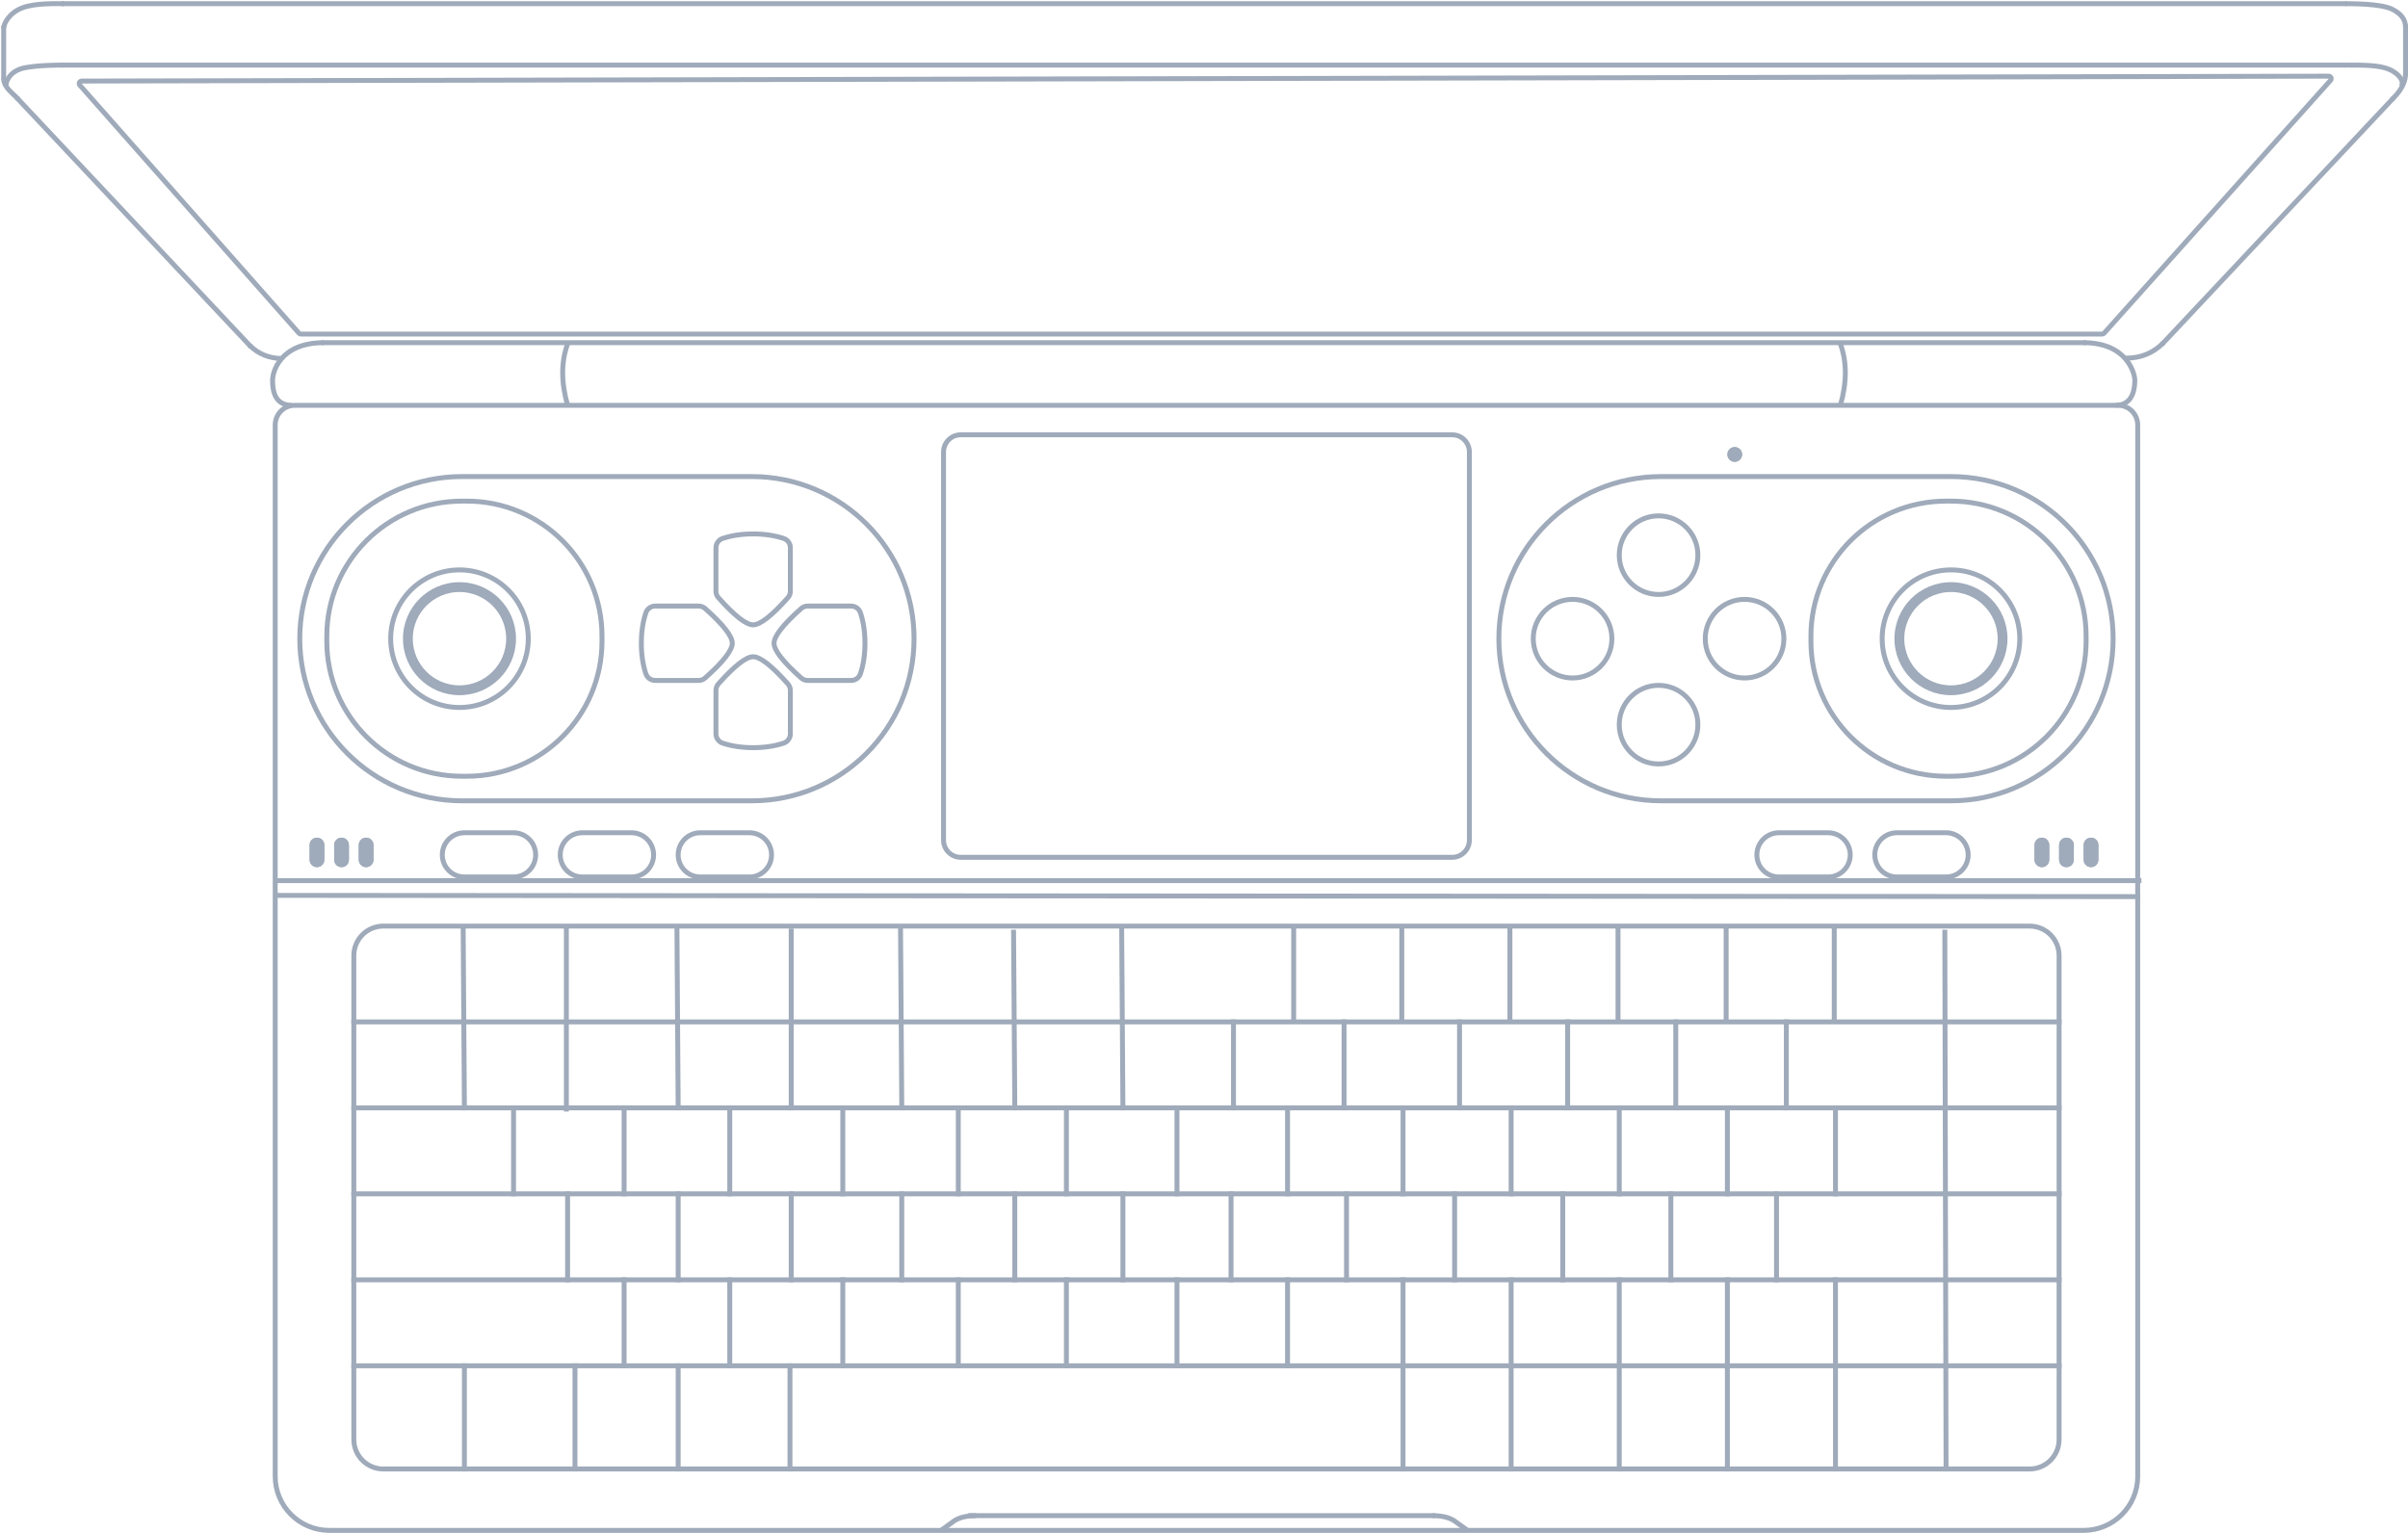 <?xml version="1.0" encoding="UTF-8"?><svg version="1.1" width="980px" height="624px" viewBox="0 0 980.0 624.0" xmlns="http://www.w3.org/2000/svg" xmlns:xlink="http://www.w3.org/1999/xlink"><defs><clipPath id="i0"><path d="M1063,0 L1063,638 L0,638 L0,0 L1063,0 Z"></path></clipPath><clipPath id="i1"><path d="M208,0 C212.418,-8.11624501e-16 216,3.582 216,8 L216,166 C216,170.418 212.418,174 208,174 L8,174 C3.582,174 2.705415e-16,170.418 0,166 L0,8 C-5.41083001e-16,3.582 3.582,5.41083001e-16 8,0 L208,0 Z"></path></clipPath><clipPath id="i2"><path d="M29,0 C45.016,-2.94213882e-15 58,12.984 58,29 C58,45.016 45.016,58 29,58 C12.984,58 9.80712939e-16,45.016 0,29 C-1.96142588e-15,12.984 12.984,1.96142588e-15 29,0 Z"></path></clipPath><clipPath id="i3"><path d="M23,0 C35.703,0 46,10.297 46,23 C46,35.703 35.703,46 23,46 C10.297,46 0,35.703 0,23 C0,10.297 10.297,0 23,0 Z"></path></clipPath><clipPath id="i4"><path d="M185,0 C222.003,-6.7973552e-15 252,29.997 252,67 C252,104.003 222.003,134 185,134 L67,134 C29.997,134 2.26578507e-15,104.003 0,67 C-4.53157013e-15,29.997 29.997,4.53157013e-15 67,0 L185,0 Z"></path></clipPath><clipPath id="i5"><path d="M58,0 C88.928,-5.68137151e-15 114,25.072 114,56 L114,58 C114,88.928 88.928,114 58,114 L56,114 C25.072,114 1.8937905e-15,88.928 0,58 L0,56 C-3.78758101e-15,25.072 25.072,3.78758101e-15 56,0 L58,0 Z"></path></clipPath><clipPath id="i6"><path d="M52,69 C61.389,69 69,76.611 69,86 C69,95.389 61.389,103 52,103 C42.611,103 35,95.389 35,86 C35,76.611 42.611,69 52,69 Z M17,34 C26.389,34 34,41.611 34,51 C34,60.389 26.389,68 17,68 C7.611,68 5.74900688e-16,60.389 0,51 C-1.14980138e-15,41.611 7.611,34 17,34 Z M87,34 C96.389,34 104,41.611 104,51 C104,60.389 96.389,68 87,68 C77.611,68 70,60.389 70,51 C70,41.611 77.611,34 87,34 Z M52,0 C61.389,-1.72470207e-15 69,7.611 69,17 C69,26.389 61.389,34 52,34 C42.611,34 35,26.389 35,17 C35,7.611 42.611,1.14980138e-15 52,0 Z"></path></clipPath><clipPath id="i7"><path d="M30,0 C35.523,-1.01453063e-15 40,4.477 40,10 C40,15.523 35.523,20 30,20 L10,20 C4.477,20 3.38176876e-16,15.523 0,10 C-6.76353751e-16,4.477 4.477,6.76353751e-16 10,0 L30,0 Z"></path></clipPath><clipPath id="i8"><path d="M3,0 C4.657,-3.04359188e-16 6,1.343 6,3 L6,9 C6,10.657 4.657,12 3,12 C1.343,12 1.01453063e-16,10.657 0,9 L0,3 C-2.02906125e-16,1.343 1.343,2.02906125e-16 3,0 Z M13,0 C14.657,-3.04359188e-16 16,1.343 16,3 L16,9 C16,10.657 14.657,12 13,12 C11.343,12 10,10.657 10,9 L10,3 C10,1.343 11.343,2.02906125e-16 13,0 Z M23,0 C24.657,-3.04359188e-16 26,1.343 26,3 L26,9 C26,10.657 24.657,12 23,12 C21.343,12 20,10.657 20,9 L20,3 C20,1.343 21.343,2.02906125e-16 23,0 Z"></path></clipPath><clipPath id="i9"><path d="M3,0 C4.657,0 6,1.343 6,3 C6,4.657 4.657,6 3,6 C1.343,6 0,4.657 0,3 C0,1.343 1.343,0 3,0 Z"></path></clipPath></defs><g transform="translate(-41.0 -7.0)"><g clip-path="url(#i0)"><g transform="translate(42.0 8.0)"><g transform="translate(111.0 164.0)"><path d="M8,0 L750,0 C754.418,-8.11624501e-16 758,3.582 758,8 L758,436 C758,448.15 748.15,458 736,458 L22,458 C9.85,458 1.49548438e-14,448.15 0,436 L0,8 C-5.41083001e-16,3.582 3.582,-6.56434436e-15 8,0 Z" stroke="#9FAABA" stroke-width="2" fill="none" stroke-miterlimit="10"></path><g transform="translate(0.0 199.0)"><path d="M0.5,0.5 L758,1" stroke="#9FAABA" stroke-width="2" fill="none" stroke-linecap="square" stroke-miterlimit="10"></path></g><g transform="translate(283.0 451.0)"><path d="M0,1 L188,1" stroke="#9FAABA" stroke-width="2" fill="none" stroke-linecap="square" stroke-miterlimit="10"></path></g><g transform="translate(471.0 452.0)"><path d="M0,0 C3.838,0 6.838,0.732 9,2.195 L14.242,6" stroke="#9FAABA" stroke-width="2" fill="none" stroke-miterlimit="10"></path></g><g transform="translate(285.242 452.0) scale(-1.0 1.0)"><path d="M0,0 C3.838,0 6.838,0.732 9,2.195 L14.242,6" stroke="#9FAABA" stroke-width="2" fill="none" stroke-miterlimit="10"></path></g><g transform="translate(271.0 11.0)"><g clip-path="url(#i1)"><path d="M8,0 L208,0 C212.418,-8.11624501e-16 216,3.582 216,8 L216,166 C216,170.418 212.418,174 208,174 L8,174 C3.582,174 2.705415e-16,170.418 0,166 L0,8 C-5.41083001e-16,3.582 3.582,5.41083001e-16 8,0 Z" stroke="#9FAABA" stroke-width="4" fill="none" stroke-miterlimit="5"></path></g></g><g transform="translate(0.0 193.0)"><path d="M0.5,0.5 L758.5,0.5" stroke="#9FAABA" stroke-width="2" fill="none" stroke-linecap="square" stroke-miterlimit="10"></path></g></g><g transform="translate(120.0 192.0)"><g transform="translate(644.0 38.0)"><g clip-path="url(#i2)"><path d="M29,0 C45.016,-2.94213882e-15 58,12.984 58,29 C58,45.016 45.016,58 29,58 C12.984,58 9.80712939e-16,45.016 0,29 C-1.96142588e-15,12.984 12.984,1.96142588e-15 29,0 Z" stroke="#9FAABA" stroke-width="4" fill="none" stroke-miterlimit="5"></path></g><g transform="translate(6.0 6.0)"><g clip-path="url(#i3)"><path d="M23,46 C35.703,46 46,35.703 46,23 C46,10.297 35.703,0 23,0 C10.297,0 0,10.297 0,23 C0,35.703 10.297,46 23,46 Z" stroke="#9FAABA" stroke-width="8" fill="none" stroke-miterlimit="5"></path></g></g></g><g transform="translate(37.0 38.0)"><g clip-path="url(#i2)"><path d="M29,0 C45.016,-2.94213882e-15 58,12.984 58,29 C58,45.016 45.016,58 29,58 C12.984,58 9.80712939e-16,45.016 0,29 C-1.96142588e-15,12.984 12.984,1.96142588e-15 29,0 Z" stroke="#9FAABA" stroke-width="4" fill="none" stroke-miterlimit="5"></path></g><g transform="translate(6.0 6.0)"><g clip-path="url(#i3)"><path d="M23,46 C35.703,46 46,35.703 46,23 C46,10.297 35.703,0 23,0 C10.297,0 0,10.297 0,23 C0,35.703 10.297,46 23,46 Z" stroke="#9FAABA" stroke-width="8" fill="none" stroke-miterlimit="5"></path></g></g></g><g clip-path="url(#i4)"><path d="M67,0 L185,0 C222.003,-6.7973552e-15 252,29.997 252,67 C252,104.003 222.003,134 185,134 L67,134 C29.997,134 2.26578507e-15,104.003 0,67 C-4.53157013e-15,29.997 29.997,4.53157013e-15 67,0 Z" stroke="#9FAABA" stroke-width="4" fill="none" stroke-miterlimit="5"></path></g><g transform="translate(488.0 0.0)"><g clip-path="url(#i4)"><path d="M67,0 L185,0 C222.003,-6.7973552e-15 252,29.997 252,67 C252,104.003 222.003,134 185,134 L67,134 C29.997,134 2.26578507e-15,104.003 0,67 C-4.53157013e-15,29.997 29.997,4.53157013e-15 67,0 Z" stroke="#9FAABA" stroke-width="4" fill="none" stroke-miterlimit="5"></path></g></g><g transform="translate(11.0 10.0)"><g clip-path="url(#i5)"><path d="M56,0 L58,0 C88.928,-5.68137151e-15 114,25.072 114,56 L114,58 C114,88.928 88.928,114 58,114 L56,114 C25.072,114 1.8937905e-15,88.928 0,58 L0,56 C-3.78758101e-15,25.072 25.072,3.78758101e-15 56,0 Z" stroke="#9FAABA" stroke-width="4" fill="none" stroke-miterlimit="5"></path></g></g><g transform="translate(615.0 10.0)"><g clip-path="url(#i5)"><path d="M56,0 L58,0 C88.928,-5.68137151e-15 114,25.072 114,56 L114,58 C114,88.928 88.928,114 58,114 L56,114 C25.072,114 1.8937905e-15,88.928 0,58 L0,56 C-3.78758101e-15,25.072 25.072,3.78758101e-15 56,0 Z" stroke="#9FAABA" stroke-width="4" fill="none" stroke-miterlimit="5"></path></g></g><g transform="translate(502.0 16.0)"><g clip-path="url(#i6)"><path d="M17,34 C26.389,34 34,41.611 34,51 C34,60.389 26.389,68 17,68 C7.611,68 5.74900688e-16,60.389 0,51 C-1.14980138e-15,41.611 7.611,34 17,34 Z M87,34 C96.389,34 104,41.611 104,51 C104,60.389 96.389,68 87,68 C77.611,68 70,60.389 70,51 C70,41.611 77.611,34 87,34 Z M52,0 C61.389,-1.72470207e-15 69,7.611 69,17 C69,26.389 61.389,34 52,34 C42.611,34 35,26.389 35,17 C35,7.611 42.611,1.14980138e-15 52,0 Z M52,69 C61.389,69 69,76.611 69,86 C69,95.389 61.389,103 52,103 C42.611,103 35,95.389 35,86 C35,76.611 42.611,69 52,69 Z" stroke="#9FAABA" stroke-width="4" fill="none" stroke-miterlimit="5"></path></g></g><g transform="translate(140.012 24.354)"><path d="M45.504,50 C48.371,50 53.08,53.678 59.631,61.034 C60.285,61.765 60.646,62.712 60.646,63.693 L60.646,81.375 C60.646,83.099 59.542,84.628 57.906,85.172 C54.216,86.396 50.082,87.009 45.504,87.009 C40.927,87.009 36.793,86.396 33.102,85.172 C31.467,84.628 30.363,83.099 30.363,81.375 L30.363,63.693 C30.363,62.712 30.724,61.765 31.378,61.034 C37.929,53.678 42.637,50 45.504,50 Z M85.375,29.363 C87.099,29.363 88.628,30.467 89.172,32.102 C90.396,35.793 91.009,39.927 91.009,44.504 C91.009,49.082 90.396,53.216 89.172,56.906 C88.628,58.542 87.099,59.646 85.375,59.646 L67.693,59.646 C66.712,59.646 65.765,59.285 65.034,58.631 C57.678,52.08 54,47.371 54,44.504 C54,41.637 57.678,36.929 65.034,30.378 C65.765,29.724 66.712,29.363 67.693,29.363 L85.375,29.363 Z M23.315,29.363 C24.297,29.363 25.244,29.724 25.975,30.378 C33.331,36.929 37.009,41.637 37.009,44.504 C37.009,47.371 33.331,52.08 25.975,58.631 C25.244,59.285 24.297,59.646 23.315,59.646 L5.633,59.646 C3.91,59.646 2.38,58.542 1.837,56.906 C0.612,53.216 0,49.082 0,44.504 C0,39.927 0.612,35.793 1.837,32.102 C2.38,30.467 3.91,29.363 5.633,29.363 L23.315,29.363 Z M45.504,-3.55271368e-15 C50.082,-3.83300686e-15 54.216,0.612 57.906,1.837 C59.542,2.38 60.646,3.91 60.646,5.633 L60.646,23.315 C60.646,24.297 60.285,25.244 59.631,25.975 C53.08,33.331 48.371,37.009 45.504,37.009 C42.637,37.009 37.929,33.331 31.378,25.975 C30.724,25.244 30.363,24.297 30.363,23.315 L30.363,5.633 C30.363,3.91 31.467,2.38 33.102,1.837 C36.793,0.612 40.927,-3.2724205e-15 45.504,-3.55271368e-15 Z" stroke="#9FAABA" stroke-width="2" fill="none" stroke-miterlimit="10"></path></g></g><g transform="translate(143.0 376.0)"><path d="M12,0 L682,0 C688.627,-1.21743675e-15 694,5.373 694,12 L694,209 C694,215.627 688.627,221 682,221 L12,221 C5.373,221 1.81693806e-14,215.627 0,209 L0,12 C2.74108918e-15,5.373 5.373,6.14069502e-15 12,0 Z" stroke="#9FAABA" stroke-width="2" fill="none" stroke-miterlimit="10"></path><g transform="translate(0.0 38.0)"><path d="M0,1 L694,1" stroke="#9FAABA" stroke-width="2" fill="none" stroke-linecap="square" stroke-miterlimit="10"></path></g><g transform="translate(0.0 73.0)"><path d="M0,1 L694,1" stroke="#9FAABA" stroke-width="2" fill="none" stroke-linecap="square" stroke-miterlimit="10"></path></g><g transform="translate(0.0 108.0)"><path d="M0,1 L694,1" stroke="#9FAABA" stroke-width="2" fill="none" stroke-linecap="square" stroke-miterlimit="10"></path></g><g transform="translate(0.0 143.0)"><path d="M0,1 L694,1" stroke="#9FAABA" stroke-width="2" fill="none" stroke-linecap="square" stroke-miterlimit="10"></path></g><g transform="translate(0.0 178.0)"><path d="M0,1 L694,1" stroke="#9FAABA" stroke-width="2" fill="none" stroke-linecap="square" stroke-miterlimit="10"></path></g><g transform="translate(44.0 0.0)"><path d="M0.5,0.5 L1,74" stroke="#9FAABA" stroke-width="2" fill="none" stroke-linecap="square" stroke-miterlimit="10"></path></g><g transform="translate(177.0 2.0)"><path d="M1,0 L1,72" stroke="#9FAABA" stroke-width="2" fill="none" stroke-linecap="square" stroke-miterlimit="10"></path></g><g transform="translate(131.0 0.0)"><path d="M0.5,0.5 L1,74" stroke="#9FAABA" stroke-width="2" fill="none" stroke-linecap="square" stroke-miterlimit="10"></path></g><g transform="translate(86.0 0.0)"><path d="M0.5,0.5 L0.5,74.5" stroke="#9FAABA" stroke-width="2" fill="none" stroke-linecap="square" stroke-miterlimit="10"></path></g><g transform="translate(222.0 1.0)"><path d="M0.5,0.5 L1,73" stroke="#9FAABA" stroke-width="2" fill="none" stroke-linecap="square" stroke-miterlimit="10"></path></g><g transform="translate(312.0 1.0)"><path d="M0.5,0.5 L1,73" stroke="#9FAABA" stroke-width="2" fill="none" stroke-linecap="square" stroke-miterlimit="10"></path></g><g transform="translate(268.0 2.0)"><path d="M0.5,0.5 L1,72" stroke="#9FAABA" stroke-width="2" fill="none" stroke-linecap="square" stroke-miterlimit="10"></path></g><g transform="translate(382.0 0.0)"><path d="M0.5,0.5 L0.5,37.5" stroke="#9FAABA" stroke-width="2" fill="none" stroke-linecap="square" stroke-miterlimit="10"></path></g><g transform="translate(64.0 74.0)"><path d="M1,0 L1,35" stroke="#9FAABA" stroke-width="2" fill="none" stroke-linecap="square" stroke-miterlimit="10"></path></g><g transform="translate(109.0 74.0)"><path d="M1,0 L1,35" stroke="#9FAABA" stroke-width="2" fill="none" stroke-linecap="square" stroke-miterlimit="10"></path></g><g transform="translate(109.0 144.0)"><path d="M1,0 L1,35" stroke="#9FAABA" stroke-width="2" fill="none" stroke-linecap="square" stroke-miterlimit="10"></path></g><g transform="translate(152.0 74.0)"><path d="M1,0 L1,35" stroke="#9FAABA" stroke-width="2" fill="none" stroke-linecap="square" stroke-miterlimit="10"></path></g><g transform="translate(152.0 144.0)"><path d="M1,0 L1,35" stroke="#9FAABA" stroke-width="2" fill="none" stroke-linecap="square" stroke-miterlimit="10"></path></g><g transform="translate(198.0 74.0)"><path d="M1,0 L1,35" stroke="#9FAABA" stroke-width="2" fill="none" stroke-linecap="square" stroke-miterlimit="10"></path></g><g transform="translate(131.0 109.0)"><path d="M1,0 L1,35" stroke="#9FAABA" stroke-width="2" fill="none" stroke-linecap="square" stroke-miterlimit="10"></path></g><g transform="translate(177.0 109.0)"><path d="M1,0 L1,35" stroke="#9FAABA" stroke-width="2" fill="none" stroke-linecap="square" stroke-miterlimit="10"></path></g><g transform="translate(222.0 109.0)"><path d="M1,0 L1,35" stroke="#9FAABA" stroke-width="2" fill="none" stroke-linecap="square" stroke-miterlimit="10"></path></g><g transform="translate(268.0 109.0)"><path d="M1,0 L1,35" stroke="#9FAABA" stroke-width="2" fill="none" stroke-linecap="square" stroke-miterlimit="10"></path></g><g transform="translate(312.0 109.0)"><path d="M1,0 L1,35" stroke="#9FAABA" stroke-width="2" fill="none" stroke-linecap="square" stroke-miterlimit="10"></path></g><g transform="translate(356.0 109.0)"><path d="M1,0 L1,35" stroke="#9FAABA" stroke-width="2" fill="none" stroke-linecap="square" stroke-miterlimit="10"></path></g><g transform="translate(403.0 109.0)"><path d="M1,0 L1,35" stroke="#9FAABA" stroke-width="2" fill="none" stroke-linecap="square" stroke-miterlimit="10"></path></g><g transform="translate(447.0 109.0)"><path d="M1,0 L1,35" stroke="#9FAABA" stroke-width="2" fill="none" stroke-linecap="square" stroke-miterlimit="10"></path></g><g transform="translate(491.0 109.0)"><path d="M1,0 L1,35" stroke="#9FAABA" stroke-width="2" fill="none" stroke-linecap="square" stroke-miterlimit="10"></path></g><g transform="translate(535.0 109.0)"><path d="M1,0 L1,35" stroke="#9FAABA" stroke-width="2" fill="none" stroke-linecap="square" stroke-miterlimit="10"></path></g><g transform="translate(578.0 109.0)"><path d="M1,0 L1,35" stroke="#9FAABA" stroke-width="2" fill="none" stroke-linecap="square" stroke-miterlimit="10"></path></g><g transform="translate(131.0 179.0)"><path d="M1,0 L1,42" stroke="#9FAABA" stroke-width="2" fill="none" stroke-linecap="square" stroke-miterlimit="10"></path></g><g transform="translate(176.0 179.0)"><path d="M1.5,0 L1.5,42" stroke="#9FAABA" stroke-width="2" fill="none" stroke-linecap="square" stroke-miterlimit="10"></path></g><g transform="translate(89.0 179.0)"><path d="M1,0 L1,42" stroke="#9FAABA" stroke-width="2" fill="none" stroke-linecap="square" stroke-miterlimit="10"></path></g><g transform="translate(44.0 179.0)"><path d="M1,0 L1,42" stroke="#9FAABA" stroke-width="2" fill="none" stroke-linecap="square" stroke-miterlimit="10"></path></g><g transform="translate(86.0 109.0)"><path d="M1,0 L1,35" stroke="#9FAABA" stroke-width="2" fill="none" stroke-linecap="square" stroke-miterlimit="10"></path></g><g transform="translate(198.0 144.0)"><path d="M1,0 L1,35" stroke="#9FAABA" stroke-width="2" fill="none" stroke-linecap="square" stroke-miterlimit="10"></path></g><g transform="translate(245.0 74.0)"><path d="M1,0 L1,35" stroke="#9FAABA" stroke-width="2" fill="none" stroke-linecap="square" stroke-miterlimit="10"></path></g><g transform="translate(245.0 144.0)"><path d="M1,0 L1,35" stroke="#9FAABA" stroke-width="2" fill="none" stroke-linecap="square" stroke-miterlimit="10"></path></g><g transform="translate(289.0 74.0)"><path d="M1,0 L1,35" stroke="#9FAABA" stroke-width="2" fill="none" stroke-linecap="square" stroke-miterlimit="10"></path></g><g transform="translate(289.0 144.0)"><path d="M1,0 L1,35" stroke="#9FAABA" stroke-width="2" fill="none" stroke-linecap="square" stroke-miterlimit="10"></path></g><g transform="translate(334.0 74.0)"><path d="M1,0 L1,35" stroke="#9FAABA" stroke-width="2" fill="none" stroke-linecap="square" stroke-miterlimit="10"></path></g><g transform="translate(334.0 144.0)"><path d="M1,0 L1,35" stroke="#9FAABA" stroke-width="2" fill="none" stroke-linecap="square" stroke-miterlimit="10"></path></g><g transform="translate(379.0 74.0)"><path d="M1,0 L1,35" stroke="#9FAABA" stroke-width="2" fill="none" stroke-linecap="square" stroke-miterlimit="10"></path></g><g transform="translate(379.0 144.0)"><path d="M1,0 L1,35" stroke="#9FAABA" stroke-width="2" fill="none" stroke-linecap="square" stroke-miterlimit="10"></path></g><g transform="translate(470.0 74.0)"><path d="M1,0 L1,35" stroke="#9FAABA" stroke-width="2" fill="none" stroke-linecap="square" stroke-miterlimit="10"></path></g><g transform="translate(470.0 144.0)"><path d="M1,0 L1,77" stroke="#9FAABA" stroke-width="2" fill="none" stroke-linecap="square" stroke-miterlimit="10"></path></g><g transform="translate(514.0 74.0)"><path d="M1,0 L1,35" stroke="#9FAABA" stroke-width="2" fill="none" stroke-linecap="square" stroke-miterlimit="10"></path></g><g transform="translate(514.0 144.0)"><path d="M1,0 L1,77" stroke="#9FAABA" stroke-width="2" fill="none" stroke-linecap="square" stroke-miterlimit="10"></path></g><g transform="translate(558.0 74.0)"><path d="M1,0 L1,35" stroke="#9FAABA" stroke-width="2" fill="none" stroke-linecap="square" stroke-miterlimit="10"></path></g><g transform="translate(558.0 144.0)"><path d="M1,0 L1,77" stroke="#9FAABA" stroke-width="2" fill="none" stroke-linecap="square" stroke-miterlimit="10"></path></g><g transform="translate(602.0 74.0)"><path d="M1,0 L1,35" stroke="#9FAABA" stroke-width="2" fill="none" stroke-linecap="square" stroke-miterlimit="10"></path></g><g transform="translate(602.0 144.0)"><path d="M1,0 L1,77" stroke="#9FAABA" stroke-width="2" fill="none" stroke-linecap="square" stroke-miterlimit="10"></path></g><g transform="translate(426.0 74.0)"><path d="M1,0 L1,35" stroke="#9FAABA" stroke-width="2" fill="none" stroke-linecap="square" stroke-miterlimit="10"></path></g><g transform="translate(426.0 144.0)"><path d="M1,0 L1,77" stroke="#9FAABA" stroke-width="2" fill="none" stroke-linecap="square" stroke-miterlimit="10"></path></g><g transform="translate(402.0 39.0)"><path d="M1,0 L1,35" stroke="#9FAABA" stroke-width="2" fill="none" stroke-linecap="square" stroke-miterlimit="10"></path></g><g transform="translate(449.0 39.0)"><path d="M1,0 L1,35" stroke="#9FAABA" stroke-width="2" fill="none" stroke-linecap="square" stroke-miterlimit="10"></path></g><g transform="translate(493.0 39.0)"><path d="M1,0 L1,35" stroke="#9FAABA" stroke-width="2" fill="none" stroke-linecap="square" stroke-miterlimit="10"></path></g><g transform="translate(537.0 39.0)"><path d="M1,0 L1,35" stroke="#9FAABA" stroke-width="2" fill="none" stroke-linecap="square" stroke-miterlimit="10"></path></g><g transform="translate(582.0 39.0)"><path d="M1,0 L1,35" stroke="#9FAABA" stroke-width="2" fill="none" stroke-linecap="square" stroke-miterlimit="10"></path></g><g transform="translate(426.0 0.0)"><path d="M0.5,0.5 L0.5,37.5" stroke="#9FAABA" stroke-width="2" fill="none" stroke-linecap="square" stroke-miterlimit="10"></path></g><g transform="translate(470.0 0.0)"><path d="M0.5,0.5 L0.5,37.5" stroke="#9FAABA" stroke-width="2" fill="none" stroke-linecap="square" stroke-miterlimit="10"></path></g><g transform="translate(514.0 0.0)"><path d="M0.5,0.5 L0.5,37.5" stroke="#9FAABA" stroke-width="2" fill="none" stroke-linecap="square" stroke-miterlimit="10"></path></g><g transform="translate(558.0 0.0)"><path d="M0.5,0.5 L0.5,37.5" stroke="#9FAABA" stroke-width="2" fill="none" stroke-linecap="square" stroke-miterlimit="10"></path></g><g transform="translate(602.0 0.0)"><path d="M0.5,0.5 L0.5,37.5" stroke="#9FAABA" stroke-width="2" fill="none" stroke-linecap="square" stroke-miterlimit="10"></path></g><g transform="translate(647.0 2.0)"><path d="M0.5,0.5 L1,219" stroke="#9FAABA" stroke-width="2" fill="none" stroke-linecap="square" stroke-miterlimit="10"></path></g><g transform="translate(357.0 39.0)"><path d="M1,0 L1,35" stroke="#9FAABA" stroke-width="2" fill="none" stroke-linecap="square" stroke-miterlimit="10"></path></g></g><g transform="translate(178.0 337.0)"><g clip-path="url(#i7)"><path d="M10,0 L30,0 C35.523,-1.01453063e-15 40,4.477 40,10 C40,15.523 35.523,20 30,20 L10,20 C4.477,20 3.38176876e-16,15.523 0,10 C-6.76353751e-16,4.477 4.477,6.76353751e-16 10,0 Z" stroke="#9FAABA" stroke-width="4" fill="none" stroke-miterlimit="5"></path></g><g transform="translate(48.0 0.0)"><g clip-path="url(#i7)"><path d="M10,0 L30,0 C35.523,-1.01453063e-15 40,4.477 40,10 C40,15.523 35.523,20 30,20 L10,20 C4.477,20 3.38176876e-16,15.523 0,10 C-6.76353751e-16,4.477 4.477,6.76353751e-16 10,0 Z" stroke="#9FAABA" stroke-width="4" fill="none" stroke-miterlimit="5"></path></g></g><g transform="translate(96.0 0.0)"><g clip-path="url(#i7)"><path d="M10,0 L30,0 C35.523,-1.01453063e-15 40,4.477 40,10 C40,15.523 35.523,20 30,20 L10,20 C4.477,20 3.38176876e-16,15.523 0,10 C-6.76353751e-16,4.477 4.477,6.76353751e-16 10,0 Z" stroke="#9FAABA" stroke-width="4" fill="none" stroke-miterlimit="5"></path></g></g><g transform="translate(535.0 0.0)"><g clip-path="url(#i7)"><path d="M10,0 L30,0 C35.523,-1.01453063e-15 40,4.477 40,10 C40,15.523 35.523,20 30,20 L10,20 C4.477,20 3.38176876e-16,15.523 0,10 C-6.76353751e-16,4.477 4.477,6.76353751e-16 10,0 Z" stroke="#9FAABA" stroke-width="4" fill="none" stroke-miterlimit="5"></path></g></g><g transform="translate(583.0 0.0)"><g clip-path="url(#i7)"><path d="M10,0 L30,0 C35.523,-1.01453063e-15 40,4.477 40,10 C40,15.523 35.523,20 30,20 L10,20 C4.477,20 3.38176876e-16,15.523 0,10 C-6.76353751e-16,4.477 4.477,6.76353751e-16 10,0 Z" stroke="#9FAABA" stroke-width="4" fill="none" stroke-miterlimit="5"></path></g></g></g><g transform="translate(30.0 30.0)"><path d="M91.451,105 L824.553,105 C824.837,105 825.108,104.879 825.298,104.667 L917.503,1.672 C917.872,1.26 917.837,0.628 917.425,0.26 C917.241,0.095 917.003,0.004 916.756,0.005 L2.211,1.995 C1.659,1.996 1.212,2.445 1.214,2.997 C1.214,3.24 1.303,3.475 1.464,3.657 L90.701,104.662 C90.891,104.877 91.164,105 91.451,105 Z" stroke="#9FAABA" stroke-width="2" fill="none" stroke-miterlimit="10"></path></g><g transform="translate(25.0 25.0)"><path d="M0,0.5 L928,0.5" stroke="#9FAABA" stroke-width="2" fill="none" stroke-linecap="square" stroke-miterlimit="10"></path></g><g transform="translate(25.0 0.0)"><path d="M0,0.5 L928,0.5" stroke="#9FAABA" stroke-width="2" fill="none" stroke-linecap="square" stroke-miterlimit="10"></path></g><g transform="translate(750.0 139.0) scale(-1.0 1.0)"><path d="M2,0 C-0.667,7.324 -0.667,15.658 2,25" stroke="#9FAABA" stroke-width="2" fill="none" stroke-miterlimit="10"></path></g><g transform="translate(228.0 139.0)"><path d="M2,0 C-0.667,7.324 -0.667,15.658 2,25" stroke="#9FAABA" stroke-width="2" fill="none" stroke-miterlimit="10"></path></g><g transform="translate(846.939 138.5)"><path d="M0,0 C18.143,0 20.873,13.048 20.873,15.126 C20.873,17.204 20.873,25.5 13.061,25.5" stroke="#9FAABA" stroke-width="2" fill="none" stroke-miterlimit="10"></path></g><g transform="translate(130.812 138.5) scale(-1.0 1.0)"><path d="M0,0 C18.143,0 20.873,12.329 20.873,15.126 C20.873,17.924 20.873,25.5 13.061,25.5" stroke="#9FAABA" stroke-width="2" fill="none" stroke-miterlimit="10"></path></g><g transform="translate(977.0 10.0)"><path d="M1,0 L1,19" stroke="#9FAABA" stroke-width="2" fill="none" stroke-linecap="square" stroke-miterlimit="10"></path></g><g transform="translate(953.5 0.5)"><path d="M0,0 C9.046,0 15.229,0.669 18.55,2.008 C22.517,3.827 24.5,6.325 24.5,9.5" stroke="#9FAABA" stroke-width="2" fill="none" stroke-miterlimit="10"></path></g><g transform="translate(879.0 39.0)"><path d="M93.5,0.5 L0.5,99.5" stroke="#9FAABA" stroke-width="2" fill="none" stroke-linecap="square" stroke-miterlimit="10"></path></g><g transform="translate(863.957 138.5)"><path d="M15.543,0 C11.348,4.269 6.167,6.368 0,6.298" stroke="#9FAABA" stroke-width="2" fill="none" stroke-miterlimit="10"></path></g><g transform="translate(972.5 29.0)"><path d="M5.5,0 C5.5,4.611 2.316,8.152 0,10.5" stroke="#9FAABA" stroke-width="2" fill="none" stroke-miterlimit="10"></path></g><g transform="translate(953.5 25.5)"><path d="M0,0 C7.339,0 13.379,-0.069 17.661,1.658 C21.653,3.267 24.195,6.596 22.755,8.75" stroke="#9FAABA" stroke-width="2" fill="none" stroke-miterlimit="10"></path></g><g transform="translate(6.0 39.0)"><path d="M0.5,0.5 L94.5,100.5" stroke="#9FAABA" stroke-width="2" fill="none" stroke-linecap="square" stroke-miterlimit="10"></path></g><g transform="translate(100.5 139.5)"><path d="M0,0 C3.544,3.566 7.987,5.388 13.33,5.467" stroke="#9FAABA" stroke-width="2" fill="none" stroke-miterlimit="10"></path></g><g transform="translate(0.0 10.0)"><path d="M0.5,0.5 L0.5,20.5" stroke="#9FAABA" stroke-width="2" fill="none" stroke-linecap="square" stroke-miterlimit="10"></path></g><g transform="translate(0.5 0.483)"><path d="M0,10.017 C0,8.219 2.134,3.788 7.619,1.697 C12.825,-0.289 21.306,0.017 24.5,0.017" stroke="#9FAABA" stroke-width="2" fill="none" stroke-miterlimit="10"></path></g><g transform="translate(0.5 31.0)"><path d="M0,0 C0,3.737 4.023,6.133 6,8.5" stroke="#9FAABA" stroke-width="2" fill="none" stroke-miterlimit="10"></path></g><g transform="translate(1.458 25.5)"><path d="M0,8.322 C0,5.847 2.237,2.109 7.768,1.068 C13.442,0 20.919,0 23.542,0" stroke="#9FAABA" stroke-width="2" fill="none" stroke-miterlimit="10"></path></g><g transform="translate(130.812 138.0)"><path d="M0,0.5 L716.127,0.5" stroke="#9FAABA" stroke-width="2" fill="none" stroke-linecap="square" stroke-miterlimit="10"></path></g><g transform="translate(827.0 340.0)"><g clip-path="url(#i8)"><polygon points="0,0 26,0 26,12 0,12 0,0" stroke="none" fill="#9FAABA"></polygon><path d="M3,0 C4.657,-3.04359188e-16 6,1.343 6,3 L6,9 C6,10.657 4.657,12 3,12 C1.343,12 1.01453063e-16,10.657 0,9 L0,3 C-2.02906125e-16,1.343 1.343,2.02906125e-16 3,0 Z M13,0 C14.657,-3.04359188e-16 16,1.343 16,3 L16,9 C16,10.657 14.657,12 13,12 C11.343,12 10,10.657 10,9 L10,3 C10,1.343 11.343,2.02906125e-16 13,0 Z M23,0 C24.657,-3.04359188e-16 26,1.343 26,3 L26,9 C26,10.657 24.657,12 23,12 C21.343,12 20,10.657 20,9 L20,3 C20,1.343 21.343,2.02906125e-16 23,0 Z" stroke="#9FAABA" stroke-width="2" fill="none" stroke-miterlimit="5"></path></g></g><g transform="translate(125.0 340.0)"><g clip-path="url(#i8)"><polygon points="0,0 26,0 26,12 0,12 0,0" stroke="none" fill="#9FAABA"></polygon><path d="M3,0 C4.657,-3.04359188e-16 6,1.343 6,3 L6,9 C6,10.657 4.657,12 3,12 C1.343,12 1.01453063e-16,10.657 0,9 L0,3 C-2.02906125e-16,1.343 1.343,2.02906125e-16 3,0 Z M13,0 C14.657,-3.04359188e-16 16,1.343 16,3 L16,9 C16,10.657 14.657,12 13,12 C11.343,12 10,10.657 10,9 L10,3 C10,1.343 11.343,2.02906125e-16 13,0 Z M23,0 C24.657,-3.04359188e-16 26,1.343 26,3 L26,9 C26,10.657 24.657,12 23,12 C21.343,12 20,10.657 20,9 L20,3 C20,1.343 21.343,2.02906125e-16 23,0 Z" stroke="#9FAABA" stroke-width="2" fill="none" stroke-miterlimit="5"></path></g></g><g transform="translate(702.0 181.0)"><g clip-path="url(#i9)"><polygon points="0,0 6,0 6,6 0,6 0,0" stroke="none" fill="#9FAABA"></polygon><path d="M3,6 C4.657,6 6,4.657 6,3 C6,1.343 4.657,0 3,0 C1.343,0 0,1.343 0,3 C0,4.657 1.343,6 3,6 Z" stroke="#9FAABA" stroke-width="2" fill="none" stroke-miterlimit="5"></path></g></g></g></g></g></svg>